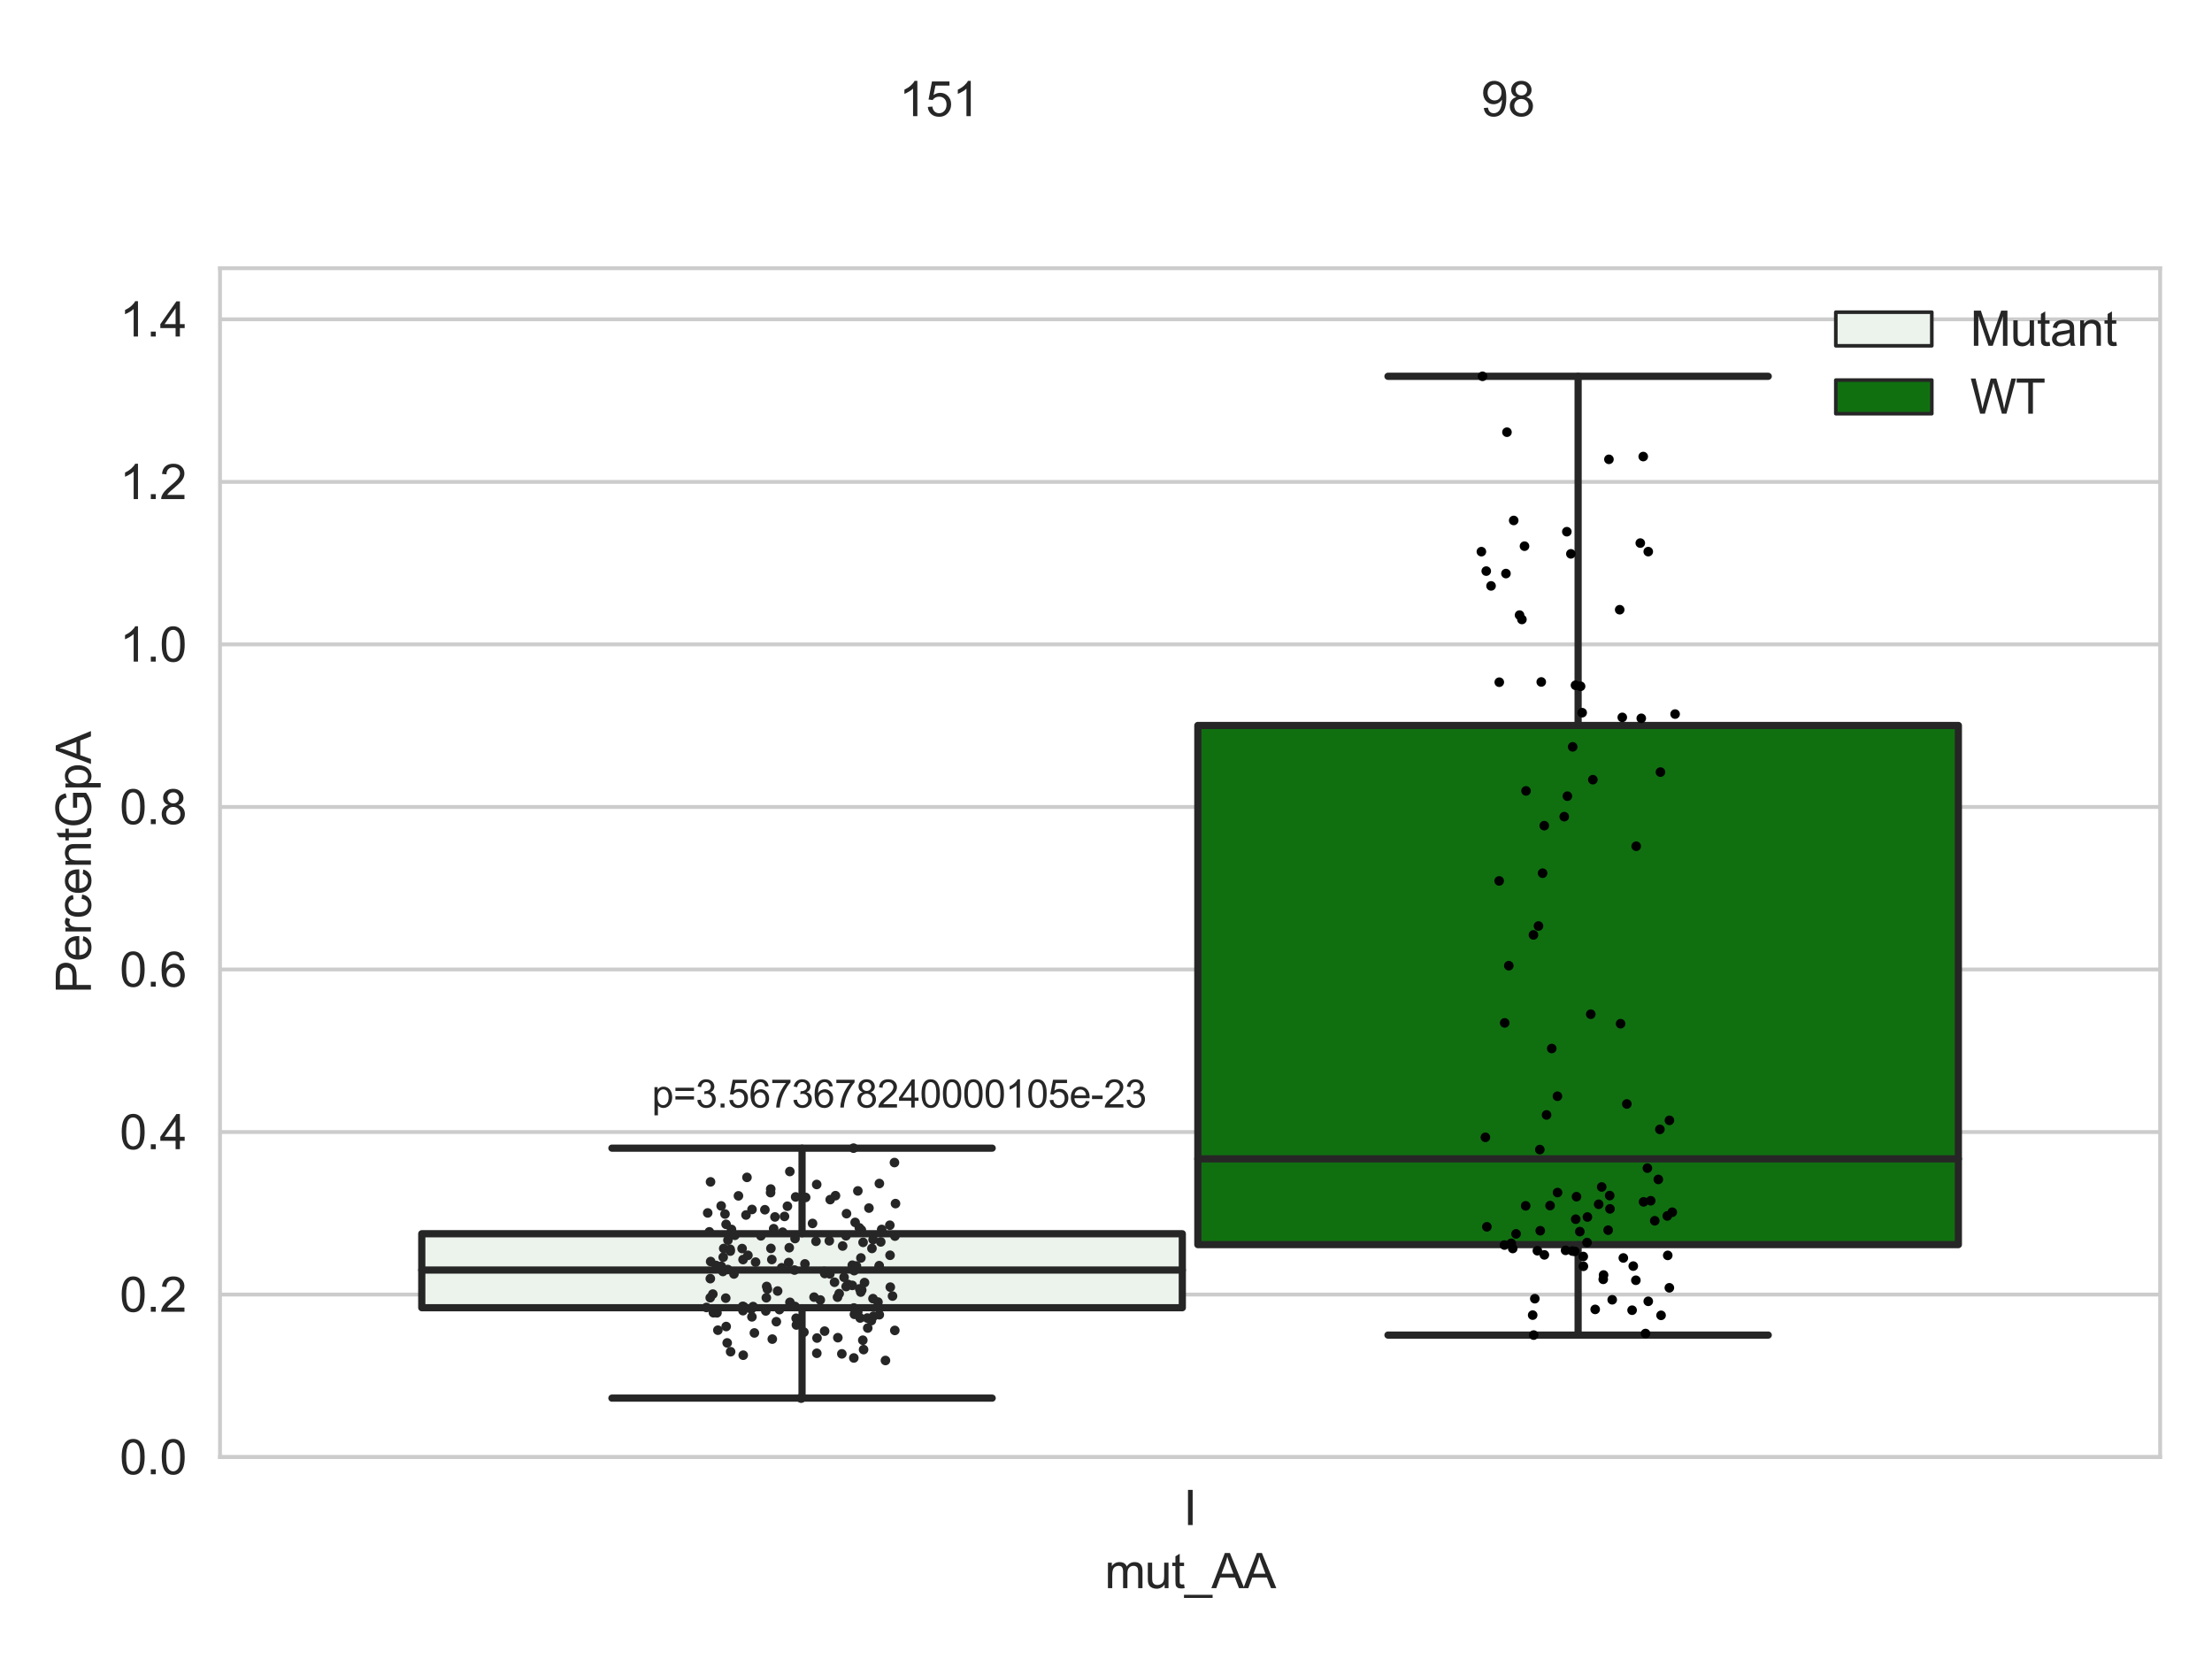 <?xml version="1.0" encoding="utf-8" standalone="no"?>
<!DOCTYPE svg PUBLIC "-//W3C//DTD SVG 1.1//EN"
  "http://www.w3.org/Graphics/SVG/1.1/DTD/svg11.dtd">
<svg xmlns:xlink="http://www.w3.org/1999/xlink" width="460.8pt" height="345.6pt" viewBox="0 0 460.8 345.6" xmlns="http://www.w3.org/2000/svg" version="1.1">
 <defs>
  <style type="text/css">*{stroke-linejoin: round; stroke-linecap: butt}</style>
 </defs>
 <g id="figure_1">
  <g id="patch_1">
   <path d="M 0 345.6 
L 460.8 345.6 
L 460.8 0 
L 0 0 
z
" style="fill: #ffffff"/>
  </g>
  <g id="axes_1">
   <g id="patch_2">
    <path d="M 45.83 303.539 
L 450 303.539 
L 450 55.877 
L 45.83 55.877 
z
" style="fill: #ffffff"/>
   </g>
   <g id="matplotlib.axis_1">
    <g id="xtick_1">
     <g id="text_1">
      <!-- I -->
      <g style="fill: #262626" transform="translate(246.526 317.697)scale(0.1 -0.1)">
       <defs>
        <path id="ArialMT-49" d="M 597 0 
L 597 4581 
L 1203 4581 
L 1203 0 
L 597 0 
z
" transform="scale(0.016)"/>
       </defs>
       <use xlink:href="#ArialMT-49"/>
      </g>
     </g>
    </g>
    <g id="text_2">
     <!-- mut_AA -->
     <g style="fill: #262626" transform="translate(230.13 330.842)scale(0.1 -0.1)">
      <defs>
       <path id="ArialMT-6d" d="M 422 0 
L 422 3319 
L 925 3319 
L 925 2853 
Q 1081 3097 1340 3245 
Q 1600 3394 1931 3394 
Q 2300 3394 2536 3241 
Q 2772 3088 2869 2813 
Q 3263 3394 3894 3394 
Q 4388 3394 4653 3120 
Q 4919 2847 4919 2278 
L 4919 0 
L 4359 0 
L 4359 2091 
Q 4359 2428 4304 2576 
Q 4250 2725 4106 2815 
Q 3963 2906 3769 2906 
Q 3419 2906 3187 2673 
Q 2956 2441 2956 1928 
L 2956 0 
L 2394 0 
L 2394 2156 
Q 2394 2531 2256 2718 
Q 2119 2906 1806 2906 
Q 1569 2906 1367 2781 
Q 1166 2656 1075 2415 
Q 984 2175 984 1722 
L 984 0 
L 422 0 
z
" transform="scale(0.016)"/>
       <path id="ArialMT-75" d="M 2597 0 
L 2597 488 
Q 2209 -75 1544 -75 
Q 1250 -75 995 37 
Q 741 150 617 320 
Q 494 491 444 738 
Q 409 903 409 1263 
L 409 3319 
L 972 3319 
L 972 1478 
Q 972 1038 1006 884 
Q 1059 663 1231 536 
Q 1403 409 1656 409 
Q 1909 409 2131 539 
Q 2353 669 2445 892 
Q 2538 1116 2538 1541 
L 2538 3319 
L 3100 3319 
L 3100 0 
L 2597 0 
z
" transform="scale(0.016)"/>
       <path id="ArialMT-74" d="M 1650 503 
L 1731 6 
Q 1494 -44 1306 -44 
Q 1000 -44 831 53 
Q 663 150 594 308 
Q 525 466 525 972 
L 525 2881 
L 113 2881 
L 113 3319 
L 525 3319 
L 525 4141 
L 1084 4478 
L 1084 3319 
L 1650 3319 
L 1650 2881 
L 1084 2881 
L 1084 941 
Q 1084 700 1114 631 
Q 1144 563 1211 522 
Q 1278 481 1403 481 
Q 1497 481 1650 503 
z
" transform="scale(0.016)"/>
       <path id="ArialMT-5f" d="M -97 -1272 
L -97 -866 
L 3631 -866 
L 3631 -1272 
L -97 -1272 
z
" transform="scale(0.016)"/>
       <path id="ArialMT-41" d="M -9 0 
L 1750 4581 
L 2403 4581 
L 4278 0 
L 3588 0 
L 3053 1388 
L 1138 1388 
L 634 0 
L -9 0 
z
M 1313 1881 
L 2866 1881 
L 2388 3150 
Q 2169 3728 2063 4100 
Q 1975 3659 1816 3225 
L 1313 1881 
z
" transform="scale(0.016)"/>
      </defs>
      <use xlink:href="#ArialMT-6d"/>
      <use xlink:href="#ArialMT-75" x="83.301"/>
      <use xlink:href="#ArialMT-74" x="138.916"/>
      <use xlink:href="#ArialMT-5f" x="166.699"/>
      <use xlink:href="#ArialMT-41" x="222.314"/>
      <use xlink:href="#ArialMT-41" x="289.014"/>
     </g>
    </g>
   </g>
   <g id="matplotlib.axis_2">
    <g id="ytick_1">
     <g id="line2d_1">
      <path d="M 45.83 303.539 
L 450 303.539 
" clip-path="url(#p4b3e164252)" style="fill: none; stroke: #cccccc; stroke-width: 0.8; stroke-linecap: round"/>
     </g>
     <g id="text_3">
      <!-- 0.0 -->
      <g style="fill: #262626" transform="translate(24.93 307.118)scale(0.1 -0.1)">
       <defs>
        <path id="ArialMT-30" d="M 266 2259 
Q 266 3072 433 3567 
Q 600 4063 929 4331 
Q 1259 4600 1759 4600 
Q 2128 4600 2406 4451 
Q 2684 4303 2865 4023 
Q 3047 3744 3150 3342 
Q 3253 2941 3253 2259 
Q 3253 1453 3087 958 
Q 2922 463 2592 192 
Q 2263 -78 1759 -78 
Q 1097 -78 719 397 
Q 266 969 266 2259 
z
M 844 2259 
Q 844 1131 1108 757 
Q 1372 384 1759 384 
Q 2147 384 2411 759 
Q 2675 1134 2675 2259 
Q 2675 3391 2411 3762 
Q 2147 4134 1753 4134 
Q 1366 4134 1134 3806 
Q 844 3388 844 2259 
z
" transform="scale(0.016)"/>
        <path id="ArialMT-2e" d="M 581 0 
L 581 641 
L 1222 641 
L 1222 0 
L 581 0 
z
" transform="scale(0.016)"/>
       </defs>
       <use xlink:href="#ArialMT-30"/>
       <use xlink:href="#ArialMT-2e" x="55.615"/>
       <use xlink:href="#ArialMT-30" x="83.398"/>
      </g>
     </g>
    </g>
    <g id="ytick_2">
     <g id="line2d_2">
      <path d="M 45.83 269.68 
L 450 269.68 
" clip-path="url(#p4b3e164252)" style="fill: none; stroke: #cccccc; stroke-width: 0.8; stroke-linecap: round"/>
     </g>
     <g id="text_4">
      <!-- 0.2 -->
      <g style="fill: #262626" transform="translate(24.93 273.259)scale(0.1 -0.1)">
       <defs>
        <path id="ArialMT-32" d="M 3222 541 
L 3222 0 
L 194 0 
Q 188 203 259 391 
Q 375 700 629 1000 
Q 884 1300 1366 1694 
Q 2113 2306 2375 2664 
Q 2638 3022 2638 3341 
Q 2638 3675 2398 3904 
Q 2159 4134 1775 4134 
Q 1369 4134 1125 3890 
Q 881 3647 878 3216 
L 300 3275 
Q 359 3922 746 4261 
Q 1134 4600 1788 4600 
Q 2447 4600 2831 4234 
Q 3216 3869 3216 3328 
Q 3216 3053 3103 2787 
Q 2991 2522 2730 2228 
Q 2469 1934 1863 1422 
Q 1356 997 1212 845 
Q 1069 694 975 541 
L 3222 541 
z
" transform="scale(0.016)"/>
       </defs>
       <use xlink:href="#ArialMT-30"/>
       <use xlink:href="#ArialMT-2e" x="55.615"/>
       <use xlink:href="#ArialMT-32" x="83.398"/>
      </g>
     </g>
    </g>
    <g id="ytick_3">
     <g id="line2d_3">
      <path d="M 45.83 235.82 
L 450 235.82 
" clip-path="url(#p4b3e164252)" style="fill: none; stroke: #cccccc; stroke-width: 0.8; stroke-linecap: round"/>
     </g>
     <g id="text_5">
      <!-- 0.4 -->
      <g style="fill: #262626" transform="translate(24.93 239.399)scale(0.1 -0.1)">
       <defs>
        <path id="ArialMT-34" d="M 2069 0 
L 2069 1097 
L 81 1097 
L 81 1613 
L 2172 4581 
L 2631 4581 
L 2631 1613 
L 3250 1613 
L 3250 1097 
L 2631 1097 
L 2631 0 
L 2069 0 
z
M 2069 1613 
L 2069 3678 
L 634 1613 
L 2069 1613 
z
" transform="scale(0.016)"/>
       </defs>
       <use xlink:href="#ArialMT-30"/>
       <use xlink:href="#ArialMT-2e" x="55.615"/>
       <use xlink:href="#ArialMT-34" x="83.398"/>
      </g>
     </g>
    </g>
    <g id="ytick_4">
     <g id="line2d_4">
      <path d="M 45.83 201.961 
L 450 201.961 
" clip-path="url(#p4b3e164252)" style="fill: none; stroke: #cccccc; stroke-width: 0.8; stroke-linecap: round"/>
     </g>
     <g id="text_6">
      <!-- 0.6 -->
      <g style="fill: #262626" transform="translate(24.93 205.54)scale(0.1 -0.1)">
       <defs>
        <path id="ArialMT-36" d="M 3184 3459 
L 2625 3416 
Q 2550 3747 2413 3897 
Q 2184 4138 1850 4138 
Q 1581 4138 1378 3988 
Q 1113 3794 959 3422 
Q 806 3050 800 2363 
Q 1003 2672 1297 2822 
Q 1591 2972 1913 2972 
Q 2475 2972 2870 2558 
Q 3266 2144 3266 1488 
Q 3266 1056 3080 686 
Q 2894 316 2569 119 
Q 2244 -78 1831 -78 
Q 1128 -78 684 439 
Q 241 956 241 2144 
Q 241 3472 731 4075 
Q 1159 4600 1884 4600 
Q 2425 4600 2770 4297 
Q 3116 3994 3184 3459 
z
M 888 1484 
Q 888 1194 1011 928 
Q 1134 663 1356 523 
Q 1578 384 1822 384 
Q 2178 384 2434 671 
Q 2691 959 2691 1453 
Q 2691 1928 2437 2201 
Q 2184 2475 1800 2475 
Q 1419 2475 1153 2201 
Q 888 1928 888 1484 
z
" transform="scale(0.016)"/>
       </defs>
       <use xlink:href="#ArialMT-30"/>
       <use xlink:href="#ArialMT-2e" x="55.615"/>
       <use xlink:href="#ArialMT-36" x="83.398"/>
      </g>
     </g>
    </g>
    <g id="ytick_5">
     <g id="line2d_5">
      <path d="M 45.83 168.102 
L 450 168.102 
" clip-path="url(#p4b3e164252)" style="fill: none; stroke: #cccccc; stroke-width: 0.8; stroke-linecap: round"/>
     </g>
     <g id="text_7">
      <!-- 0.8 -->
      <g style="fill: #262626" transform="translate(24.93 171.681)scale(0.1 -0.1)">
       <defs>
        <path id="ArialMT-38" d="M 1131 2484 
Q 781 2613 612 2850 
Q 444 3088 444 3419 
Q 444 3919 803 4259 
Q 1163 4600 1759 4600 
Q 2359 4600 2725 4251 
Q 3091 3903 3091 3403 
Q 3091 3084 2923 2848 
Q 2756 2613 2416 2484 
Q 2838 2347 3058 2040 
Q 3278 1734 3278 1309 
Q 3278 722 2862 322 
Q 2447 -78 1769 -78 
Q 1091 -78 675 323 
Q 259 725 259 1325 
Q 259 1772 486 2073 
Q 713 2375 1131 2484 
z
M 1019 3438 
Q 1019 3113 1228 2906 
Q 1438 2700 1772 2700 
Q 2097 2700 2305 2904 
Q 2513 3109 2513 3406 
Q 2513 3716 2298 3927 
Q 2084 4138 1766 4138 
Q 1444 4138 1231 3931 
Q 1019 3725 1019 3438 
z
M 838 1322 
Q 838 1081 952 856 
Q 1066 631 1291 507 
Q 1516 384 1775 384 
Q 2178 384 2440 643 
Q 2703 903 2703 1303 
Q 2703 1709 2433 1975 
Q 2163 2241 1756 2241 
Q 1359 2241 1098 1978 
Q 838 1716 838 1322 
z
" transform="scale(0.016)"/>
       </defs>
       <use xlink:href="#ArialMT-30"/>
       <use xlink:href="#ArialMT-2e" x="55.615"/>
       <use xlink:href="#ArialMT-38" x="83.398"/>
      </g>
     </g>
    </g>
    <g id="ytick_6">
     <g id="line2d_6">
      <path d="M 45.83 134.243 
L 450 134.243 
" clip-path="url(#p4b3e164252)" style="fill: none; stroke: #cccccc; stroke-width: 0.8; stroke-linecap: round"/>
     </g>
     <g id="text_8">
      <!-- 1.0 -->
      <g style="fill: #262626" transform="translate(24.93 137.822)scale(0.1 -0.1)">
       <defs>
        <path id="ArialMT-31" d="M 2384 0 
L 1822 0 
L 1822 3584 
Q 1619 3391 1289 3197 
Q 959 3003 697 2906 
L 697 3450 
Q 1169 3672 1522 3987 
Q 1875 4303 2022 4600 
L 2384 4600 
L 2384 0 
z
" transform="scale(0.016)"/>
       </defs>
       <use xlink:href="#ArialMT-31"/>
       <use xlink:href="#ArialMT-2e" x="55.615"/>
       <use xlink:href="#ArialMT-30" x="83.398"/>
      </g>
     </g>
    </g>
    <g id="ytick_7">
     <g id="line2d_7">
      <path d="M 45.83 100.384 
L 450 100.384 
" clip-path="url(#p4b3e164252)" style="fill: none; stroke: #cccccc; stroke-width: 0.8; stroke-linecap: round"/>
     </g>
     <g id="text_9">
      <!-- 1.2 -->
      <g style="fill: #262626" transform="translate(24.93 103.963)scale(0.1 -0.1)">
       <use xlink:href="#ArialMT-31"/>
       <use xlink:href="#ArialMT-2e" x="55.615"/>
       <use xlink:href="#ArialMT-32" x="83.398"/>
      </g>
     </g>
    </g>
    <g id="ytick_8">
     <g id="line2d_8">
      <path d="M 45.83 66.525 
L 450 66.525 
" clip-path="url(#p4b3e164252)" style="fill: none; stroke: #cccccc; stroke-width: 0.8; stroke-linecap: round"/>
     </g>
     <g id="text_10">
      <!-- 1.4 -->
      <g style="fill: #262626" transform="translate(24.93 70.104)scale(0.1 -0.1)">
       <use xlink:href="#ArialMT-31"/>
       <use xlink:href="#ArialMT-2e" x="55.615"/>
       <use xlink:href="#ArialMT-34" x="83.398"/>
      </g>
     </g>
    </g>
    <g id="text_11">
     <!-- PercentGpA -->
     <g style="fill: #262626" transform="translate(18.942 206.943)rotate(-90)scale(0.1 -0.1)">
      <defs>
       <path id="ArialMT-50" d="M 494 0 
L 494 4581 
L 2222 4581 
Q 2678 4581 2919 4538 
Q 3256 4481 3484 4323 
Q 3713 4166 3852 3881 
Q 3991 3597 3991 3256 
Q 3991 2672 3619 2267 
Q 3247 1863 2275 1863 
L 1100 1863 
L 1100 0 
L 494 0 
z
M 1100 2403 
L 2284 2403 
Q 2872 2403 3119 2622 
Q 3366 2841 3366 3238 
Q 3366 3525 3220 3729 
Q 3075 3934 2838 4000 
Q 2684 4041 2272 4041 
L 1100 4041 
L 1100 2403 
z
" transform="scale(0.016)"/>
       <path id="ArialMT-65" d="M 2694 1069 
L 3275 997 
Q 3138 488 2766 206 
Q 2394 -75 1816 -75 
Q 1088 -75 661 373 
Q 234 822 234 1631 
Q 234 2469 665 2931 
Q 1097 3394 1784 3394 
Q 2450 3394 2872 2941 
Q 3294 2488 3294 1666 
Q 3294 1616 3291 1516 
L 816 1516 
Q 847 969 1125 678 
Q 1403 388 1819 388 
Q 2128 388 2347 550 
Q 2566 713 2694 1069 
z
M 847 1978 
L 2700 1978 
Q 2663 2397 2488 2606 
Q 2219 2931 1791 2931 
Q 1403 2931 1139 2672 
Q 875 2413 847 1978 
z
" transform="scale(0.016)"/>
       <path id="ArialMT-72" d="M 416 0 
L 416 3319 
L 922 3319 
L 922 2816 
Q 1116 3169 1280 3281 
Q 1444 3394 1641 3394 
Q 1925 3394 2219 3213 
L 2025 2691 
Q 1819 2813 1613 2813 
Q 1428 2813 1281 2702 
Q 1134 2591 1072 2394 
Q 978 2094 978 1738 
L 978 0 
L 416 0 
z
" transform="scale(0.016)"/>
       <path id="ArialMT-63" d="M 2588 1216 
L 3141 1144 
Q 3050 572 2676 248 
Q 2303 -75 1759 -75 
Q 1078 -75 664 370 
Q 250 816 250 1647 
Q 250 2184 428 2587 
Q 606 2991 970 3192 
Q 1334 3394 1763 3394 
Q 2303 3394 2647 3120 
Q 2991 2847 3088 2344 
L 2541 2259 
Q 2463 2594 2264 2762 
Q 2066 2931 1784 2931 
Q 1359 2931 1093 2626 
Q 828 2322 828 1663 
Q 828 994 1084 691 
Q 1341 388 1753 388 
Q 2084 388 2306 591 
Q 2528 794 2588 1216 
z
" transform="scale(0.016)"/>
       <path id="ArialMT-6e" d="M 422 0 
L 422 3319 
L 928 3319 
L 928 2847 
Q 1294 3394 1984 3394 
Q 2284 3394 2536 3286 
Q 2788 3178 2913 3003 
Q 3038 2828 3088 2588 
Q 3119 2431 3119 2041 
L 3119 0 
L 2556 0 
L 2556 2019 
Q 2556 2363 2490 2533 
Q 2425 2703 2258 2804 
Q 2091 2906 1866 2906 
Q 1506 2906 1245 2678 
Q 984 2450 984 1813 
L 984 0 
L 422 0 
z
" transform="scale(0.016)"/>
       <path id="ArialMT-47" d="M 2638 1797 
L 2638 2334 
L 4578 2338 
L 4578 638 
Q 4131 281 3656 101 
Q 3181 -78 2681 -78 
Q 2006 -78 1454 211 
Q 903 500 622 1047 
Q 341 1594 341 2269 
Q 341 2938 620 3517 
Q 900 4097 1425 4378 
Q 1950 4659 2634 4659 
Q 3131 4659 3532 4498 
Q 3934 4338 4162 4050 
Q 4391 3763 4509 3300 
L 3963 3150 
Q 3859 3500 3706 3700 
Q 3553 3900 3268 4020 
Q 2984 4141 2638 4141 
Q 2222 4141 1919 4014 
Q 1616 3888 1430 3681 
Q 1244 3475 1141 3228 
Q 966 2803 966 2306 
Q 966 1694 1177 1281 
Q 1388 869 1791 669 
Q 2194 469 2647 469 
Q 3041 469 3416 620 
Q 3791 772 3984 944 
L 3984 1797 
L 2638 1797 
z
" transform="scale(0.016)"/>
       <path id="ArialMT-70" d="M 422 -1272 
L 422 3319 
L 934 3319 
L 934 2888 
Q 1116 3141 1344 3267 
Q 1572 3394 1897 3394 
Q 2322 3394 2647 3175 
Q 2972 2956 3137 2557 
Q 3303 2159 3303 1684 
Q 3303 1175 3120 767 
Q 2938 359 2589 142 
Q 2241 -75 1856 -75 
Q 1575 -75 1351 44 
Q 1128 163 984 344 
L 984 -1272 
L 422 -1272 
z
M 931 1641 
Q 931 1000 1190 694 
Q 1450 388 1819 388 
Q 2194 388 2461 705 
Q 2728 1022 2728 1688 
Q 2728 2322 2467 2637 
Q 2206 2953 1844 2953 
Q 1484 2953 1207 2617 
Q 931 2281 931 1641 
z
" transform="scale(0.016)"/>
      </defs>
      <use xlink:href="#ArialMT-50"/>
      <use xlink:href="#ArialMT-65" x="66.699"/>
      <use xlink:href="#ArialMT-72" x="122.314"/>
      <use xlink:href="#ArialMT-63" x="155.615"/>
      <use xlink:href="#ArialMT-65" x="205.615"/>
      <use xlink:href="#ArialMT-6e" x="261.23"/>
      <use xlink:href="#ArialMT-74" x="316.846"/>
      <use xlink:href="#ArialMT-47" x="344.629"/>
      <use xlink:href="#ArialMT-70" x="422.412"/>
      <use xlink:href="#ArialMT-41" x="478.027"/>
     </g>
    </g>
   </g>
   <g id="patch_3">
    <path d="M 87.864 272.423 
L 246.298 272.423 
L 246.298 257.009 
L 87.864 257.009 
L 87.864 272.423 
z
" clip-path="url(#p4b3e164252)" style="fill: #ecf2ec; stroke: #262626; stroke-width: 1.5; stroke-linejoin: miter"/>
   </g>
   <g id="patch_4">
    <path d="M 249.532 259.278 
L 407.966 259.278 
L 407.966 151.125 
L 249.532 151.125 
L 249.532 259.278 
z
" clip-path="url(#p4b3e164252)" style="fill: #107010; stroke: #262626; stroke-width: 1.5; stroke-linejoin: miter"/>
   </g>
   <g id="patch_5">
    <path d="M 247.915 303.539 
L 247.915 303.539 
L 247.915 303.539 
L 247.915 303.539 
z
" clip-path="url(#p4b3e164252)" style="fill: #ecf2ec; stroke: #262626; stroke-width: 0.75; stroke-linejoin: miter"/>
   </g>
   <g id="patch_6">
    <path d="M 247.915 303.539 
L 247.915 303.539 
L 247.915 303.539 
L 247.915 303.539 
z
" clip-path="url(#p4b3e164252)" style="fill: #107010; stroke: #262626; stroke-width: 0.75; stroke-linejoin: miter"/>
   </g>
   <g id="PathCollection_1"/>
   <g id="PathCollection_2"/>
   <g id="line2d_9">
    <path d="M 167.081 272.423 
L 167.081 291.255 
" clip-path="url(#p4b3e164252)" style="fill: none; stroke: #262626; stroke-width: 1.5; stroke-linecap: round"/>
   </g>
   <g id="line2d_10">
    <path d="M 167.081 257.009 
L 167.081 239.182 
" clip-path="url(#p4b3e164252)" style="fill: none; stroke: #262626; stroke-width: 1.5; stroke-linecap: round"/>
   </g>
   <g id="line2d_11">
    <path d="M 127.472 291.255 
L 206.69 291.255 
" clip-path="url(#p4b3e164252)" style="fill: none; stroke: #262626; stroke-width: 1.5; stroke-linecap: round"/>
   </g>
   <g id="line2d_12">
    <path d="M 127.472 239.182 
L 206.69 239.182 
" clip-path="url(#p4b3e164252)" style="fill: none; stroke: #262626; stroke-width: 1.5; stroke-linecap: round"/>
   </g>
   <g id="line2d_13"/>
   <g id="line2d_14">
    <path d="M 328.749 259.278 
L 328.749 278.122 
" clip-path="url(#p4b3e164252)" style="fill: none; stroke: #262626; stroke-width: 1.5; stroke-linecap: round"/>
   </g>
   <g id="line2d_15">
    <path d="M 328.749 151.125 
L 328.749 78.391 
" clip-path="url(#p4b3e164252)" style="fill: none; stroke: #262626; stroke-width: 1.5; stroke-linecap: round"/>
   </g>
   <g id="line2d_16">
    <path d="M 289.14 278.122 
L 368.358 278.122 
" clip-path="url(#p4b3e164252)" style="fill: none; stroke: #262626; stroke-width: 1.5; stroke-linecap: round"/>
   </g>
   <g id="line2d_17">
    <path d="M 289.14 78.391 
L 368.358 78.391 
" clip-path="url(#p4b3e164252)" style="fill: none; stroke: #262626; stroke-width: 1.5; stroke-linecap: round"/>
   </g>
   <g id="line2d_18"/>
   <g id="line2d_19">
    <path d="M 87.864 264.576 
L 246.298 264.576 
" clip-path="url(#p4b3e164252)" style="fill: none; stroke: #262626; stroke-width: 1.5; stroke-linecap: round"/>
   </g>
   <g id="line2d_20">
    <path d="M 249.532 241.413 
L 407.966 241.413 
" clip-path="url(#p4b3e164252)" style="fill: none; stroke: #262626; stroke-width: 1.5; stroke-linecap: round"/>
   </g>
   <g id="patch_7">
    <path d="M 45.83 303.539 
L 45.83 55.877 
" style="fill: none; stroke: #cccccc; stroke-width: 0.8; stroke-linejoin: miter; stroke-linecap: square"/>
   </g>
   <g id="patch_8">
    <path d="M 450 303.539 
L 450 55.877 
" style="fill: none; stroke: #cccccc; stroke-width: 0.8; stroke-linejoin: miter; stroke-linecap: square"/>
   </g>
   <g id="patch_9">
    <path d="M 45.83 303.539 
L 450 303.539 
" style="fill: none; stroke: #cccccc; stroke-width: 0.8; stroke-linejoin: miter; stroke-linecap: square"/>
   </g>
   <g id="patch_10">
    <path d="M 45.83 55.877 
L 450 55.877 
" style="fill: none; stroke: #cccccc; stroke-width: 0.8; stroke-linejoin: miter; stroke-linecap: square"/>
   </g>
   <g id="PathCollection_3">
    <defs>
     <path id="C0_0_dcf98fa041" d="M 0 1 
C 0.265 1 0.52 0.895 0.707 0.707 
C 0.895 0.52 1 0.265 1 -0 
C 1 -0.265 0.895 -0.52 0.707 -0.707 
C 0.52 -0.895 0.265 -1 0 -1 
C -0.265 -1 -0.52 -0.895 -0.707 -0.707 
C -0.895 -0.52 -1 -0.265 -1 0 
C -1 0.265 -0.895 0.52 -0.707 0.707 
C -0.52 0.895 -0.265 1 0 1 
z
"/>
    </defs>
    <g clip-path="url(#p4b3e164252)">
     <use xlink:href="#C0_0_dcf98fa041" x="179.181" y="274.562" style="fill: #262626"/>
    </g>
    <g clip-path="url(#p4b3e164252)">
     <use xlink:href="#C0_0_dcf98fa041" x="176.343" y="252.827" style="fill: #262626"/>
    </g>
    <g clip-path="url(#p4b3e164252)">
     <use xlink:href="#C0_0_dcf98fa041" x="165.746" y="249.343" style="fill: #262626"/>
    </g>
    <g clip-path="url(#p4b3e164252)">
     <use xlink:href="#C0_0_dcf98fa041" x="152.896" y="265.39" style="fill: #262626"/>
    </g>
    <g clip-path="url(#p4b3e164252)">
     <use xlink:href="#C0_0_dcf98fa041" x="155.405" y="253.108" style="fill: #262626"/>
    </g>
    <g clip-path="url(#p4b3e164252)">
     <use xlink:href="#C0_0_dcf98fa041" x="147.428" y="252.674" style="fill: #262626"/>
    </g>
    <g clip-path="url(#p4b3e164252)">
     <use xlink:href="#C0_0_dcf98fa041" x="147.167" y="272.371" style="fill: #262626"/>
    </g>
    <g clip-path="url(#p4b3e164252)">
     <use xlink:href="#C0_0_dcf98fa041" x="183.173" y="273.885" style="fill: #262626"/>
    </g>
    <g clip-path="url(#p4b3e164252)">
     <use xlink:href="#C0_0_dcf98fa041" x="177.99" y="273.8" style="fill: #262626"/>
    </g>
    <g clip-path="url(#p4b3e164252)">
     <use xlink:href="#C0_0_dcf98fa041" x="156.886" y="272.181" style="fill: #262626"/>
    </g>
    <g clip-path="url(#p4b3e164252)">
     <use xlink:href="#C0_0_dcf98fa041" x="155.807" y="261.508" style="fill: #262626"/>
    </g>
    <g clip-path="url(#p4b3e164252)">
     <use xlink:href="#C0_0_dcf98fa041" x="154.778" y="273.034" style="fill: #262626"/>
    </g>
    <g clip-path="url(#p4b3e164252)">
     <use xlink:href="#C0_0_dcf98fa041" x="186.405" y="277.152" style="fill: #262626"/>
    </g>
    <g clip-path="url(#p4b3e164252)">
     <use xlink:href="#C0_0_dcf98fa041" x="156.638" y="274.325" style="fill: #262626"/>
    </g>
    <g clip-path="url(#p4b3e164252)">
     <use xlink:href="#C0_0_dcf98fa041" x="185.929" y="269.997" style="fill: #262626"/>
    </g>
    <g clip-path="url(#p4b3e164252)">
     <use xlink:href="#C0_0_dcf98fa041" x="179.516" y="268.741" style="fill: #262626"/>
    </g>
    <g clip-path="url(#p4b3e164252)">
     <use xlink:href="#C0_0_dcf98fa041" x="152.093" y="260.241" style="fill: #262626"/>
    </g>
    <g clip-path="url(#p4b3e164252)">
     <use xlink:href="#C0_0_dcf98fa041" x="179.739" y="279.19" style="fill: #262626"/>
    </g>
    <g clip-path="url(#p4b3e164252)">
     <use xlink:href="#C0_0_dcf98fa041" x="179.341" y="262.053" style="fill: #262626"/>
    </g>
    <g clip-path="url(#p4b3e164252)">
     <use xlink:href="#C0_0_dcf98fa041" x="164.295" y="263.014" style="fill: #262626"/>
    </g>
    <g clip-path="url(#p4b3e164252)">
     <use xlink:href="#C0_0_dcf98fa041" x="178.412" y="263.728" style="fill: #262626"/>
    </g>
    <g clip-path="url(#p4b3e164252)">
     <use xlink:href="#C0_0_dcf98fa041" x="183.478" y="258.713" style="fill: #262626"/>
    </g>
    <g clip-path="url(#p4b3e164252)">
     <use xlink:href="#C0_0_dcf98fa041" x="172.761" y="258.482" style="fill: #262626"/>
    </g>
    <g clip-path="url(#p4b3e164252)">
     <use xlink:href="#C0_0_dcf98fa041" x="183.67" y="256.117" style="fill: #262626"/>
    </g>
    <g clip-path="url(#p4b3e164252)">
     <use xlink:href="#C0_0_dcf98fa041" x="183.154" y="263.66" style="fill: #262626"/>
    </g>
    <g clip-path="url(#p4b3e164252)">
     <use xlink:href="#C0_0_dcf98fa041" x="164.416" y="259.923" style="fill: #262626"/>
    </g>
    <g clip-path="url(#p4b3e164252)">
     <use xlink:href="#C0_0_dcf98fa041" x="172.949" y="249.902" style="fill: #262626"/>
    </g>
    <g clip-path="url(#p4b3e164252)">
     <use xlink:href="#C0_0_dcf98fa041" x="156.656" y="251.954" style="fill: #262626"/>
    </g>
    <g clip-path="url(#p4b3e164252)">
     <use xlink:href="#C0_0_dcf98fa041" x="152.129" y="260.628" style="fill: #262626"/>
    </g>
    <g clip-path="url(#p4b3e164252)">
     <use xlink:href="#C0_0_dcf98fa041" x="185.465" y="268.132" style="fill: #262626"/>
    </g>
    <g clip-path="url(#p4b3e164252)">
     <use xlink:href="#C0_0_dcf98fa041" x="161.169" y="255.96" style="fill: #262626"/>
    </g>
    <g clip-path="url(#p4b3e164252)">
     <use xlink:href="#C0_0_dcf98fa041" x="161.728" y="275.332" style="fill: #262626"/>
    </g>
    <g clip-path="url(#p4b3e164252)">
     <use xlink:href="#C0_0_dcf98fa041" x="162.841" y="264.095" style="fill: #262626"/>
    </g>
    <g clip-path="url(#p4b3e164252)">
     <use xlink:href="#C0_0_dcf98fa041" x="154.79" y="262.392" style="fill: #262626"/>
    </g>
    <g clip-path="url(#p4b3e164252)">
     <use xlink:href="#C0_0_dcf98fa041" x="157.403" y="262.923" style="fill: #262626"/>
    </g>
    <g clip-path="url(#p4b3e164252)">
     <use xlink:href="#C0_0_dcf98fa041" x="149.162" y="263.616" style="fill: #262626"/>
    </g>
    <g clip-path="url(#p4b3e164252)">
     <use xlink:href="#C0_0_dcf98fa041" x="159.712" y="267.99" style="fill: #262626"/>
    </g>
    <g clip-path="url(#p4b3e164252)">
     <use xlink:href="#C0_0_dcf98fa041" x="179.9" y="281.146" style="fill: #262626"/>
    </g>
    <g clip-path="url(#p4b3e164252)">
     <use xlink:href="#C0_0_dcf98fa041" x="151.487" y="279.749" style="fill: #262626"/>
    </g>
    <g clip-path="url(#p4b3e164252)">
     <use xlink:href="#C0_0_dcf98fa041" x="181.524" y="275.103" style="fill: #262626"/>
    </g>
    <g clip-path="url(#p4b3e164252)">
     <use xlink:href="#C0_0_dcf98fa041" x="175.371" y="282.033" style="fill: #262626"/>
    </g>
    <g clip-path="url(#p4b3e164252)">
     <use xlink:href="#C0_0_dcf98fa041" x="178.688" y="273.318" style="fill: #262626"/>
    </g>
    <g clip-path="url(#p4b3e164252)">
     <use xlink:href="#C0_0_dcf98fa041" x="175.835" y="266.078" style="fill: #262626"/>
    </g>
    <g clip-path="url(#p4b3e164252)">
     <use xlink:href="#C0_0_dcf98fa041" x="163.428" y="253.405" style="fill: #262626"/>
    </g>
    <g clip-path="url(#p4b3e164252)">
     <use xlink:href="#C0_0_dcf98fa041" x="183.152" y="263.951" style="fill: #262626"/>
    </g>
    <g clip-path="url(#p4b3e164252)">
     <use xlink:href="#C0_0_dcf98fa041" x="181.976" y="274.182" style="fill: #262626"/>
    </g>
    <g clip-path="url(#p4b3e164252)">
     <use xlink:href="#C0_0_dcf98fa041" x="152.201" y="281.588" style="fill: #262626"/>
    </g>
    <g clip-path="url(#p4b3e164252)">
     <use xlink:href="#C0_0_dcf98fa041" x="154.826" y="282.313" style="fill: #262626"/>
    </g>
    <g clip-path="url(#p4b3e164252)">
     <use xlink:href="#C0_0_dcf98fa041" x="165.616" y="272.161" style="fill: #262626"/>
    </g>
    <g clip-path="url(#p4b3e164252)">
     <use xlink:href="#C0_0_dcf98fa041" x="156.506" y="272.704" style="fill: #262626"/>
    </g>
    <g clip-path="url(#p4b3e164252)">
     <use xlink:href="#C0_0_dcf98fa041" x="159.869" y="268.543" style="fill: #262626"/>
    </g>
    <g clip-path="url(#p4b3e164252)">
     <use xlink:href="#C0_0_dcf98fa041" x="159.639" y="270.351" style="fill: #262626"/>
    </g>
    <g clip-path="url(#p4b3e164252)">
     <use xlink:href="#C0_0_dcf98fa041" x="181.881" y="258.227" style="fill: #262626"/>
    </g>
    <g clip-path="url(#p4b3e164252)">
     <use xlink:href="#C0_0_dcf98fa041" x="180.766" y="276.654" style="fill: #262626"/>
    </g>
    <g clip-path="url(#p4b3e164252)">
     <use xlink:href="#C0_0_dcf98fa041" x="150.766" y="260.08" style="fill: #262626"/>
    </g>
    <g clip-path="url(#p4b3e164252)">
     <use xlink:href="#C0_0_dcf98fa041" x="177.935" y="264.699" style="fill: #262626"/>
    </g>
    <g clip-path="url(#p4b3e164252)">
     <use xlink:href="#C0_0_dcf98fa041" x="182.896" y="271.242" style="fill: #262626"/>
    </g>
    <g clip-path="url(#p4b3e164252)">
     <use xlink:href="#C0_0_dcf98fa041" x="178.142" y="254.645" style="fill: #262626"/>
    </g>
    <g clip-path="url(#p4b3e164252)">
     <use xlink:href="#C0_0_dcf98fa041" x="170.155" y="281.911" style="fill: #262626"/>
    </g>
    <g clip-path="url(#p4b3e164252)">
     <use xlink:href="#C0_0_dcf98fa041" x="169.988" y="258.588" style="fill: #262626"/>
    </g>
    <g clip-path="url(#p4b3e164252)">
     <use xlink:href="#C0_0_dcf98fa041" x="150.658" y="261.903" style="fill: #262626"/>
    </g>
    <g clip-path="url(#p4b3e164252)">
     <use xlink:href="#C0_0_dcf98fa041" x="169.584" y="270.219" style="fill: #262626"/>
    </g>
    <g clip-path="url(#p4b3e164252)">
     <use xlink:href="#C0_0_dcf98fa041" x="164.538" y="244.047" style="fill: #262626"/>
    </g>
    <g clip-path="url(#p4b3e164252)">
     <use xlink:href="#C0_0_dcf98fa041" x="151.186" y="270.424" style="fill: #262626"/>
    </g>
    <g clip-path="url(#p4b3e164252)">
     <use xlink:href="#C0_0_dcf98fa041" x="159.528" y="273.093" style="fill: #262626"/>
    </g>
    <g clip-path="url(#p4b3e164252)">
     <use xlink:href="#C0_0_dcf98fa041" x="165.509" y="264.576" style="fill: #262626"/>
    </g>
    <g clip-path="url(#p4b3e164252)">
     <use xlink:href="#C0_0_dcf98fa041" x="180.669" y="274.572" style="fill: #262626"/>
    </g>
    <g clip-path="url(#p4b3e164252)">
     <use xlink:href="#C0_0_dcf98fa041" x="186.551" y="250.731" style="fill: #262626"/>
    </g>
    <g clip-path="url(#p4b3e164252)">
     <use xlink:href="#C0_0_dcf98fa041" x="157.153" y="277.676" style="fill: #262626"/>
    </g>
    <g clip-path="url(#p4b3e164252)">
     <use xlink:href="#C0_0_dcf98fa041" x="167.473" y="277.511" style="fill: #262626"/>
    </g>
    <g clip-path="url(#p4b3e164252)">
     <use xlink:href="#C0_0_dcf98fa041" x="149.547" y="277.103" style="fill: #262626"/>
    </g>
    <g clip-path="url(#p4b3e164252)">
     <use xlink:href="#C0_0_dcf98fa041" x="171.784" y="277.3" style="fill: #262626"/>
    </g>
    <g clip-path="url(#p4b3e164252)">
     <use xlink:href="#C0_0_dcf98fa041" x="161.996" y="268.943" style="fill: #262626"/>
    </g>
    <g clip-path="url(#p4b3e164252)">
     <use xlink:href="#C0_0_dcf98fa041" x="172.876" y="265.37" style="fill: #262626"/>
    </g>
    <g clip-path="url(#p4b3e164252)">
     <use xlink:href="#C0_0_dcf98fa041" x="162.374" y="272.816" style="fill: #262626"/>
    </g>
    <g clip-path="url(#p4b3e164252)">
     <use xlink:href="#C0_0_dcf98fa041" x="179.311" y="269.165" style="fill: #262626"/>
    </g>
    <g clip-path="url(#p4b3e164252)">
     <use xlink:href="#C0_0_dcf98fa041" x="148.495" y="269.584" style="fill: #262626"/>
    </g>
    <g clip-path="url(#p4b3e164252)">
     <use xlink:href="#C0_0_dcf98fa041" x="147.773" y="256.615" style="fill: #262626"/>
    </g>
    <g clip-path="url(#p4b3e164252)">
     <use xlink:href="#C0_0_dcf98fa041" x="153.097" y="257.33" style="fill: #262626"/>
    </g>
    <g clip-path="url(#p4b3e164252)">
     <use xlink:href="#C0_0_dcf98fa041" x="159.338" y="252.01" style="fill: #262626"/>
    </g>
    <g clip-path="url(#p4b3e164252)">
     <use xlink:href="#C0_0_dcf98fa041" x="170.135" y="246.748" style="fill: #262626"/>
    </g>
    <g clip-path="url(#p4b3e164252)">
     <use xlink:href="#C0_0_dcf98fa041" x="151.033" y="252.906" style="fill: #262626"/>
    </g>
    <g clip-path="url(#p4b3e164252)">
     <use xlink:href="#C0_0_dcf98fa041" x="160.593" y="260.067" style="fill: #262626"/>
    </g>
    <g clip-path="url(#p4b3e164252)">
     <use xlink:href="#C0_0_dcf98fa041" x="160.526" y="248.448" style="fill: #262626"/>
    </g>
    <g clip-path="url(#p4b3e164252)">
     <use xlink:href="#C0_0_dcf98fa041" x="177.866" y="282.887" style="fill: #262626"/>
    </g>
    <g clip-path="url(#p4b3e164252)">
     <use xlink:href="#C0_0_dcf98fa041" x="174.536" y="278.663" style="fill: #262626"/>
    </g>
    <g clip-path="url(#p4b3e164252)">
     <use xlink:href="#C0_0_dcf98fa041" x="163.037" y="256.687" style="fill: #262626"/>
    </g>
    <g clip-path="url(#p4b3e164252)">
     <use xlink:href="#C0_0_dcf98fa041" x="183.189" y="246.548" style="fill: #262626"/>
    </g>
    <g clip-path="url(#p4b3e164252)">
     <use xlink:href="#C0_0_dcf98fa041" x="158.514" y="257.451" style="fill: #262626"/>
    </g>
    <g clip-path="url(#p4b3e164252)">
     <use xlink:href="#C0_0_dcf98fa041" x="181.016" y="251.666" style="fill: #262626"/>
    </g>
    <g clip-path="url(#p4b3e164252)">
     <use xlink:href="#C0_0_dcf98fa041" x="180.097" y="267.183" style="fill: #262626"/>
    </g>
    <g clip-path="url(#p4b3e164252)">
     <use xlink:href="#C0_0_dcf98fa041" x="178.707" y="248.089" style="fill: #262626"/>
    </g>
    <g clip-path="url(#p4b3e164252)">
     <use xlink:href="#C0_0_dcf98fa041" x="169.267" y="254.864" style="fill: #262626"/>
    </g>
    <g clip-path="url(#p4b3e164252)">
     <use xlink:href="#C0_0_dcf98fa041" x="177.546" y="263.567" style="fill: #262626"/>
    </g>
    <g clip-path="url(#p4b3e164252)">
     <use xlink:href="#C0_0_dcf98fa041" x="148.042" y="262.8" style="fill: #262626"/>
    </g>
    <g clip-path="url(#p4b3e164252)">
     <use xlink:href="#C0_0_dcf98fa041" x="177.804" y="239.182" style="fill: #262626"/>
    </g>
    <g clip-path="url(#p4b3e164252)">
     <use xlink:href="#C0_0_dcf98fa041" x="181.861" y="270.528" style="fill: #262626"/>
    </g>
    <g clip-path="url(#p4b3e164252)">
     <use xlink:href="#C0_0_dcf98fa041" x="179.092" y="268.482" style="fill: #262626"/>
    </g>
    <g clip-path="url(#p4b3e164252)">
     <use xlink:href="#C0_0_dcf98fa041" x="150.255" y="263.801" style="fill: #262626"/>
    </g>
    <g clip-path="url(#p4b3e164252)">
     <use xlink:href="#C0_0_dcf98fa041" x="179.012" y="255.776" style="fill: #262626"/>
    </g>
    <g clip-path="url(#p4b3e164252)">
     <use xlink:href="#C0_0_dcf98fa041" x="175.536" y="259.567" style="fill: #262626"/>
    </g>
    <g clip-path="url(#p4b3e164252)">
     <use xlink:href="#C0_0_dcf98fa041" x="154.596" y="260.098" style="fill: #262626"/>
    </g>
    <g clip-path="url(#p4b3e164252)">
     <use xlink:href="#C0_0_dcf98fa041" x="147.972" y="266.365" style="fill: #262626"/>
    </g>
    <g clip-path="url(#p4b3e164252)">
     <use xlink:href="#C0_0_dcf98fa041" x="185.37" y="255.236" style="fill: #262626"/>
    </g>
    <g clip-path="url(#p4b3e164252)">
     <use xlink:href="#C0_0_dcf98fa041" x="154.941" y="272.224" style="fill: #262626"/>
    </g>
    <g clip-path="url(#p4b3e164252)">
     <use xlink:href="#C0_0_dcf98fa041" x="154.71" y="272.14" style="fill: #262626"/>
    </g>
    <g clip-path="url(#p4b3e164252)">
     <use xlink:href="#C0_0_dcf98fa041" x="185.416" y="261.493" style="fill: #262626"/>
    </g>
    <g clip-path="url(#p4b3e164252)">
     <use xlink:href="#C0_0_dcf98fa041" x="150.233" y="251.212" style="fill: #262626"/>
    </g>
    <g clip-path="url(#p4b3e164252)">
     <use xlink:href="#C0_0_dcf98fa041" x="148.617" y="273.469" style="fill: #262626"/>
    </g>
    <g clip-path="url(#p4b3e164252)">
     <use xlink:href="#C0_0_dcf98fa041" x="177.882" y="272.475" style="fill: #262626"/>
    </g>
    <g clip-path="url(#p4b3e164252)">
     <use xlink:href="#C0_0_dcf98fa041" x="160.556" y="247.699" style="fill: #262626"/>
    </g>
    <g clip-path="url(#p4b3e164252)">
     <use xlink:href="#C0_0_dcf98fa041" x="174.468" y="270.223" style="fill: #262626"/>
    </g>
    <g clip-path="url(#p4b3e164252)">
     <use xlink:href="#C0_0_dcf98fa041" x="151.258" y="255.049" style="fill: #262626"/>
    </g>
    <g clip-path="url(#p4b3e164252)">
     <use xlink:href="#C0_0_dcf98fa041" x="165.619" y="258.014" style="fill: #262626"/>
    </g>
    <g clip-path="url(#p4b3e164252)">
     <use xlink:href="#C0_0_dcf98fa041" x="150.593" y="264.876" style="fill: #262626"/>
    </g>
    <g clip-path="url(#p4b3e164252)">
     <use xlink:href="#C0_0_dcf98fa041" x="177.547" y="267.768" style="fill: #262626"/>
    </g>
    <g clip-path="url(#p4b3e164252)">
     <use xlink:href="#C0_0_dcf98fa041" x="170.198" y="278.736" style="fill: #262626"/>
    </g>
    <g clip-path="url(#p4b3e164252)">
     <use xlink:href="#C0_0_dcf98fa041" x="179.796" y="258.807" style="fill: #262626"/>
    </g>
    <g clip-path="url(#p4b3e164252)">
     <use xlink:href="#C0_0_dcf98fa041" x="186.332" y="242.182" style="fill: #262626"/>
    </g>
    <g clip-path="url(#p4b3e164252)">
     <use xlink:href="#C0_0_dcf98fa041" x="171.809" y="265.302" style="fill: #262626"/>
    </g>
    <g clip-path="url(#p4b3e164252)">
     <use xlink:href="#C0_0_dcf98fa041" x="152.383" y="256.111" style="fill: #262626"/>
    </g>
    <g clip-path="url(#p4b3e164252)">
     <use xlink:href="#C0_0_dcf98fa041" x="148.018" y="246.205" style="fill: #262626"/>
    </g>
    <g clip-path="url(#p4b3e164252)">
     <use xlink:href="#C0_0_dcf98fa041" x="170.879" y="270.81" style="fill: #262626"/>
    </g>
    <g clip-path="url(#p4b3e164252)">
     <use xlink:href="#C0_0_dcf98fa041" x="151.616" y="264.466" style="fill: #262626"/>
    </g>
    <g clip-path="url(#p4b3e164252)">
     <use xlink:href="#C0_0_dcf98fa041" x="165.849" y="274.613" style="fill: #262626"/>
    </g>
    <g clip-path="url(#p4b3e164252)">
     <use xlink:href="#C0_0_dcf98fa041" x="179.439" y="256.227" style="fill: #262626"/>
    </g>
    <g clip-path="url(#p4b3e164252)">
     <use xlink:href="#C0_0_dcf98fa041" x="176.663" y="267.562" style="fill: #262626"/>
    </g>
    <g clip-path="url(#p4b3e164252)">
     <use xlink:href="#C0_0_dcf98fa041" x="151.644" y="258.351" style="fill: #262626"/>
    </g>
    <g clip-path="url(#p4b3e164252)">
     <use xlink:href="#C0_0_dcf98fa041" x="173.846" y="267.112" style="fill: #262626"/>
    </g>
    <g clip-path="url(#p4b3e164252)">
     <use xlink:href="#C0_0_dcf98fa041" x="161.439" y="253.51" style="fill: #262626"/>
    </g>
    <g clip-path="url(#p4b3e164252)">
     <use xlink:href="#C0_0_dcf98fa041" x="167.834" y="249.447" style="fill: #262626"/>
    </g>
    <g clip-path="url(#p4b3e164252)">
     <use xlink:href="#C0_0_dcf98fa041" x="167.685" y="263.294" style="fill: #262626"/>
    </g>
    <g clip-path="url(#p4b3e164252)">
     <use xlink:href="#C0_0_dcf98fa041" x="164.56" y="271.295" style="fill: #262626"/>
    </g>
    <g clip-path="url(#p4b3e164252)">
     <use xlink:href="#C0_0_dcf98fa041" x="166.894" y="291.255" style="fill: #262626"/>
    </g>
    <g clip-path="url(#p4b3e164252)">
     <use xlink:href="#C0_0_dcf98fa041" x="171.701" y="264.874" style="fill: #262626"/>
    </g>
    <g clip-path="url(#p4b3e164252)">
     <use xlink:href="#C0_0_dcf98fa041" x="160.785" y="262.385" style="fill: #262626"/>
    </g>
    <g clip-path="url(#p4b3e164252)">
     <use xlink:href="#C0_0_dcf98fa041" x="184.457" y="283.414" style="fill: #262626"/>
    </g>
    <g clip-path="url(#p4b3e164252)">
     <use xlink:href="#C0_0_dcf98fa041" x="155.607" y="245.27" style="fill: #262626"/>
    </g>
    <g clip-path="url(#p4b3e164252)">
     <use xlink:href="#C0_0_dcf98fa041" x="176.268" y="268.016" style="fill: #262626"/>
    </g>
    <g clip-path="url(#p4b3e164252)">
     <use xlink:href="#C0_0_dcf98fa041" x="181.644" y="260.075" style="fill: #262626"/>
    </g>
    <g clip-path="url(#p4b3e164252)">
     <use xlink:href="#C0_0_dcf98fa041" x="176.238" y="257.435" style="fill: #262626"/>
    </g>
    <g clip-path="url(#p4b3e164252)">
     <use xlink:href="#C0_0_dcf98fa041" x="164.033" y="251.273" style="fill: #262626"/>
    </g>
    <g clip-path="url(#p4b3e164252)">
     <use xlink:href="#C0_0_dcf98fa041" x="149.36" y="273.486" style="fill: #262626"/>
    </g>
    <g clip-path="url(#p4b3e164252)">
     <use xlink:href="#C0_0_dcf98fa041" x="174.046" y="249.08" style="fill: #262626"/>
    </g>
    <g clip-path="url(#p4b3e164252)">
     <use xlink:href="#C0_0_dcf98fa041" x="165.909" y="276.02" style="fill: #262626"/>
    </g>
    <g clip-path="url(#p4b3e164252)">
     <use xlink:href="#C0_0_dcf98fa041" x="153.834" y="249.119" style="fill: #262626"/>
    </g>
    <g clip-path="url(#p4b3e164252)">
     <use xlink:href="#C0_0_dcf98fa041" x="186.435" y="257.503" style="fill: #262626"/>
    </g>
    <g clip-path="url(#p4b3e164252)">
     <use xlink:href="#C0_0_dcf98fa041" x="147.953" y="270.339" style="fill: #262626"/>
    </g>
    <g clip-path="url(#p4b3e164252)">
     <use xlink:href="#C0_0_dcf98fa041" x="151.275" y="276.339" style="fill: #262626"/>
    </g>
    <g clip-path="url(#p4b3e164252)">
     <use xlink:href="#C0_0_dcf98fa041" x="174.815" y="269.484" style="fill: #262626"/>
    </g>
    <g clip-path="url(#p4b3e164252)">
     <use xlink:href="#C0_0_dcf98fa041" x="160.881" y="278.96" style="fill: #262626"/>
    </g>
   </g>
   <g id="PathCollection_4">
    <defs>
     <path id="C1_0_606948ac0a" d="M 0 1 
C 0.265 1 0.52 0.895 0.707 0.707 
C 0.895 0.52 1 0.265 1 -0 
C 1 -0.265 0.895 -0.52 0.707 -0.707 
C 0.52 -0.895 0.265 -1 0 -1 
C -0.265 -1 -0.52 -0.895 -0.707 -0.707 
C -0.895 -0.52 -1 -0.265 -1 0 
C -1 0.265 -0.895 0.52 -0.707 0.707 
C -0.52 0.895 -0.265 1 0 1 
z
"/>
    </defs>
    <g clip-path="url(#p4b3e164252)">
     <use xlink:href="#C1_0_606948ac0a" x="338.169" y="262.054"/>
    </g>
    <g clip-path="url(#p4b3e164252)">
     <use xlink:href="#C1_0_606948ac0a" x="314.818" y="259.012"/>
    </g>
    <g clip-path="url(#p4b3e164252)">
     <use xlink:href="#C1_0_606948ac0a" x="330.612" y="258.841"/>
    </g>
    <g clip-path="url(#p4b3e164252)">
     <use xlink:href="#C1_0_606948ac0a" x="325.859" y="170.125"/>
    </g>
    <g clip-path="url(#p4b3e164252)">
     <use xlink:href="#C1_0_606948ac0a" x="347.322" y="253.303"/>
    </g>
    <g clip-path="url(#p4b3e164252)">
     <use xlink:href="#C1_0_606948ac0a" x="337.411" y="127.016"/>
    </g>
    <g clip-path="url(#p4b3e164252)">
     <use xlink:href="#C1_0_606948ac0a" x="308.833" y="78.391"/>
    </g>
    <g clip-path="url(#p4b3e164252)">
     <use xlink:href="#C1_0_606948ac0a" x="310.614" y="122.057"/>
    </g>
    <g clip-path="url(#p4b3e164252)">
     <use xlink:href="#C1_0_606948ac0a" x="343.363" y="114.912"/>
    </g>
    <g clip-path="url(#p4b3e164252)">
     <use xlink:href="#C1_0_606948ac0a" x="317.043" y="129.047"/>
    </g>
    <g clip-path="url(#p4b3e164252)">
     <use xlink:href="#C1_0_606948ac0a" x="335.852" y="270.765"/>
    </g>
    <g clip-path="url(#p4b3e164252)">
     <use xlink:href="#C1_0_606948ac0a" x="343.18" y="243.346"/>
    </g>
    <g clip-path="url(#p4b3e164252)">
     <use xlink:href="#C1_0_606948ac0a" x="319.491" y="278.122"/>
    </g>
    <g clip-path="url(#p4b3e164252)">
     <use xlink:href="#C1_0_606948ac0a" x="313.717" y="119.484"/>
    </g>
    <g clip-path="url(#p4b3e164252)">
     <use xlink:href="#C1_0_606948ac0a" x="321.697" y="172.002"/>
    </g>
    <g clip-path="url(#p4b3e164252)">
     <use xlink:href="#C1_0_606948ac0a" x="327.245" y="115.377"/>
    </g>
    <g clip-path="url(#p4b3e164252)">
     <use xlink:href="#C1_0_606948ac0a" x="347.773" y="233.392"/>
    </g>
    <g clip-path="url(#p4b3e164252)">
     <use xlink:href="#C1_0_606948ac0a" x="329.593" y="148.466"/>
    </g>
    <g clip-path="url(#p4b3e164252)">
     <use xlink:href="#C1_0_606948ac0a" x="327.556" y="260.617"/>
    </g>
    <g clip-path="url(#p4b3e164252)">
     <use xlink:href="#C1_0_606948ac0a" x="309.612" y="118.97"/>
    </g>
    <g clip-path="url(#p4b3e164252)">
     <use xlink:href="#C1_0_606948ac0a" x="326.399" y="110.765"/>
    </g>
    <g clip-path="url(#p4b3e164252)">
     <use xlink:href="#C1_0_606948ac0a" x="313.927" y="90.034"/>
    </g>
    <g clip-path="url(#p4b3e164252)">
     <use xlink:href="#C1_0_606948ac0a" x="312.327" y="142.115"/>
    </g>
    <g clip-path="url(#p4b3e164252)">
     <use xlink:href="#C1_0_606948ac0a" x="335.169" y="95.689"/>
    </g>
    <g clip-path="url(#p4b3e164252)">
     <use xlink:href="#C1_0_606948ac0a" x="312.304" y="183.512"/>
    </g>
    <g clip-path="url(#p4b3e164252)">
     <use xlink:href="#C1_0_606948ac0a" x="313.455" y="213.089"/>
    </g>
    <g clip-path="url(#p4b3e164252)">
     <use xlink:href="#C1_0_606948ac0a" x="335.329" y="249.06"/>
    </g>
    <g clip-path="url(#p4b3e164252)">
     <use xlink:href="#C1_0_606948ac0a" x="329.264" y="142.969"/>
    </g>
    <g clip-path="url(#p4b3e164252)">
     <use xlink:href="#C1_0_606948ac0a" x="338.896" y="229.975"/>
    </g>
    <g clip-path="url(#p4b3e164252)">
     <use xlink:href="#C1_0_606948ac0a" x="329.825" y="261.751"/>
    </g>
    <g clip-path="url(#p4b3e164252)">
     <use xlink:href="#C1_0_606948ac0a" x="346.03" y="274.008"/>
    </g>
    <g clip-path="url(#p4b3e164252)">
     <use xlink:href="#C1_0_606948ac0a" x="334.053" y="265.605"/>
    </g>
    <g clip-path="url(#p4b3e164252)">
     <use xlink:href="#C1_0_606948ac0a" x="326.516" y="165.856"/>
    </g>
    <g clip-path="url(#p4b3e164252)">
     <use xlink:href="#C1_0_606948ac0a" x="340.782" y="266.702"/>
    </g>
    <g clip-path="url(#p4b3e164252)">
     <use xlink:href="#C1_0_606948ac0a" x="347.422" y="261.519"/>
    </g>
    <g clip-path="url(#p4b3e164252)">
     <use xlink:href="#C1_0_606948ac0a" x="342.316" y="95.109"/>
    </g>
    <g clip-path="url(#p4b3e164252)">
     <use xlink:href="#C1_0_606948ac0a" x="324.466" y="248.431"/>
    </g>
    <g clip-path="url(#p4b3e164252)">
     <use xlink:href="#C1_0_606948ac0a" x="320.774" y="239.481"/>
    </g>
    <g clip-path="url(#p4b3e164252)">
     <use xlink:href="#C1_0_606948ac0a" x="329.107" y="256.568"/>
    </g>
    <g clip-path="url(#p4b3e164252)">
     <use xlink:href="#C1_0_606948ac0a" x="342.386" y="250.369"/>
    </g>
    <g clip-path="url(#p4b3e164252)">
     <use xlink:href="#C1_0_606948ac0a" x="317.581" y="113.779"/>
    </g>
    <g clip-path="url(#p4b3e164252)">
     <use xlink:href="#C1_0_606948ac0a" x="309.743" y="255.564"/>
    </g>
    <g clip-path="url(#p4b3e164252)">
     <use xlink:href="#C1_0_606948ac0a" x="315.132" y="260.085"/>
    </g>
    <g clip-path="url(#p4b3e164252)">
     <use xlink:href="#C1_0_606948ac0a" x="321.722" y="261.415"/>
    </g>
    <g clip-path="url(#p4b3e164252)">
     <use xlink:href="#C1_0_606948ac0a" x="321.072" y="142.063"/>
    </g>
    <g clip-path="url(#p4b3e164252)">
     <use xlink:href="#C1_0_606948ac0a" x="328.412" y="249.291"/>
    </g>
    <g clip-path="url(#p4b3e164252)">
     <use xlink:href="#C1_0_606948ac0a" x="345.783" y="235.272"/>
    </g>
    <g clip-path="url(#p4b3e164252)">
     <use xlink:href="#C1_0_606948ac0a" x="335.007" y="256.267"/>
    </g>
    <g clip-path="url(#p4b3e164252)">
     <use xlink:href="#C1_0_606948ac0a" x="341.702" y="113.133"/>
    </g>
    <g clip-path="url(#p4b3e164252)">
     <use xlink:href="#C1_0_606948ac0a" x="316.549" y="128.139"/>
    </g>
    <g clip-path="url(#p4b3e164252)">
     <use xlink:href="#C1_0_606948ac0a" x="328.076" y="260.687"/>
    </g>
    <g clip-path="url(#p4b3e164252)">
     <use xlink:href="#C1_0_606948ac0a" x="332.305" y="272.772"/>
    </g>
    <g clip-path="url(#p4b3e164252)">
     <use xlink:href="#C1_0_606948ac0a" x="328.252" y="253.983"/>
    </g>
    <g clip-path="url(#p4b3e164252)">
     <use xlink:href="#C1_0_606948ac0a" x="348.36" y="252.527"/>
    </g>
    <g clip-path="url(#p4b3e164252)">
     <use xlink:href="#C1_0_606948ac0a" x="337.951" y="149.444"/>
    </g>
    <g clip-path="url(#p4b3e164252)">
     <use xlink:href="#C1_0_606948ac0a" x="320.859" y="256.381"/>
    </g>
    <g clip-path="url(#p4b3e164252)">
     <use xlink:href="#C1_0_606948ac0a" x="323.253" y="218.426"/>
    </g>
    <g clip-path="url(#p4b3e164252)">
     <use xlink:href="#C1_0_606948ac0a" x="319.445" y="194.755"/>
    </g>
    <g clip-path="url(#p4b3e164252)">
     <use xlink:href="#C1_0_606948ac0a" x="331.386" y="211.277"/>
    </g>
    <g clip-path="url(#p4b3e164252)">
     <use xlink:href="#C1_0_606948ac0a" x="315.824" y="257.039"/>
    </g>
    <g clip-path="url(#p4b3e164252)">
     <use xlink:href="#C1_0_606948ac0a" x="313.407" y="259.366"/>
    </g>
    <g clip-path="url(#p4b3e164252)">
     <use xlink:href="#C1_0_606948ac0a" x="319.728" y="270.542"/>
    </g>
    <g clip-path="url(#p4b3e164252)">
     <use xlink:href="#C1_0_606948ac0a" x="330.689" y="253.525"/>
    </g>
    <g clip-path="url(#p4b3e164252)">
     <use xlink:href="#C1_0_606948ac0a" x="343.875" y="250.137"/>
    </g>
    <g clip-path="url(#p4b3e164252)">
     <use xlink:href="#C1_0_606948ac0a" x="308.599" y="114.919"/>
    </g>
    <g clip-path="url(#p4b3e164252)">
     <use xlink:href="#C1_0_606948ac0a" x="327.616" y="155.581"/>
    </g>
    <g clip-path="url(#p4b3e164252)">
     <use xlink:href="#C1_0_606948ac0a" x="342.794" y="277.796"/>
    </g>
    <g clip-path="url(#p4b3e164252)">
     <use xlink:href="#C1_0_606948ac0a" x="314.31" y="201.171"/>
    </g>
    <g clip-path="url(#p4b3e164252)">
     <use xlink:href="#C1_0_606948ac0a" x="343.362" y="271.087"/>
    </g>
    <g clip-path="url(#p4b3e164252)">
     <use xlink:href="#C1_0_606948ac0a" x="340.852" y="176.286"/>
    </g>
    <g clip-path="url(#p4b3e164252)">
     <use xlink:href="#C1_0_606948ac0a" x="348.955" y="148.754"/>
    </g>
    <g clip-path="url(#p4b3e164252)">
     <use xlink:href="#C1_0_606948ac0a" x="317.899" y="164.76"/>
    </g>
    <g clip-path="url(#p4b3e164252)">
     <use xlink:href="#C1_0_606948ac0a" x="322.175" y="232.26"/>
    </g>
    <g clip-path="url(#p4b3e164252)">
     <use xlink:href="#C1_0_606948ac0a" x="339.995" y="272.939"/>
    </g>
    <g clip-path="url(#p4b3e164252)">
     <use xlink:href="#C1_0_606948ac0a" x="333.036" y="250.871"/>
    </g>
    <g clip-path="url(#p4b3e164252)">
     <use xlink:href="#C1_0_606948ac0a" x="341.907" y="149.639"/>
    </g>
    <g clip-path="url(#p4b3e164252)">
     <use xlink:href="#C1_0_606948ac0a" x="328.202" y="142.754"/>
    </g>
    <g clip-path="url(#p4b3e164252)">
     <use xlink:href="#C1_0_606948ac0a" x="319.284" y="273.963"/>
    </g>
    <g clip-path="url(#p4b3e164252)">
     <use xlink:href="#C1_0_606948ac0a" x="331.822" y="162.423"/>
    </g>
    <g clip-path="url(#p4b3e164252)">
     <use xlink:href="#C1_0_606948ac0a" x="329.852" y="263.792"/>
    </g>
    <g clip-path="url(#p4b3e164252)">
     <use xlink:href="#C1_0_606948ac0a" x="340.238" y="263.752"/>
    </g>
    <g clip-path="url(#p4b3e164252)">
     <use xlink:href="#C1_0_606948ac0a" x="337.594" y="213.259"/>
    </g>
    <g clip-path="url(#p4b3e164252)">
     <use xlink:href="#C1_0_606948ac0a" x="335.383" y="251.833"/>
    </g>
    <g clip-path="url(#p4b3e164252)">
     <use xlink:href="#C1_0_606948ac0a" x="309.432" y="236.927"/>
    </g>
    <g clip-path="url(#p4b3e164252)">
     <use xlink:href="#C1_0_606948ac0a" x="326.139" y="260.47"/>
    </g>
    <g clip-path="url(#p4b3e164252)">
     <use xlink:href="#C1_0_606948ac0a" x="320.496" y="192.904"/>
    </g>
    <g clip-path="url(#p4b3e164252)">
     <use xlink:href="#C1_0_606948ac0a" x="321.348" y="181.901"/>
    </g>
    <g clip-path="url(#p4b3e164252)">
     <use xlink:href="#C1_0_606948ac0a" x="317.826" y="251.199"/>
    </g>
    <g clip-path="url(#p4b3e164252)">
     <use xlink:href="#C1_0_606948ac0a" x="320.262" y="260.551"/>
    </g>
    <g clip-path="url(#p4b3e164252)">
     <use xlink:href="#C1_0_606948ac0a" x="345.459" y="245.699"/>
    </g>
    <g clip-path="url(#p4b3e164252)">
     <use xlink:href="#C1_0_606948ac0a" x="324.441" y="228.364"/>
    </g>
    <g clip-path="url(#p4b3e164252)">
     <use xlink:href="#C1_0_606948ac0a" x="333.662" y="247.265"/>
    </g>
    <g clip-path="url(#p4b3e164252)">
     <use xlink:href="#C1_0_606948ac0a" x="315.33" y="108.421"/>
    </g>
    <g clip-path="url(#p4b3e164252)">
     <use xlink:href="#C1_0_606948ac0a" x="333.983" y="266.508"/>
    </g>
    <g clip-path="url(#p4b3e164252)">
     <use xlink:href="#C1_0_606948ac0a" x="344.716" y="254.31"/>
    </g>
    <g clip-path="url(#p4b3e164252)">
     <use xlink:href="#C1_0_606948ac0a" x="347.757" y="268.271"/>
    </g>
    <g clip-path="url(#p4b3e164252)">
     <use xlink:href="#C1_0_606948ac0a" x="345.901" y="160.842"/>
    </g>
    <g clip-path="url(#p4b3e164252)">
     <use xlink:href="#C1_0_606948ac0a" x="322.907" y="251.146"/>
    </g>
   </g>
   <g id="text_12">
    <!-- 151 -->
    <g style="fill: #262626" transform="translate(187.29 24.201)scale(0.1 -0.1)">
     <defs>
      <path id="ArialMT-35" d="M 266 1200 
L 856 1250 
Q 922 819 1161 601 
Q 1400 384 1738 384 
Q 2144 384 2425 690 
Q 2706 997 2706 1503 
Q 2706 1984 2436 2262 
Q 2166 2541 1728 2541 
Q 1456 2541 1237 2417 
Q 1019 2294 894 2097 
L 366 2166 
L 809 4519 
L 3088 4519 
L 3088 3981 
L 1259 3981 
L 1013 2750 
Q 1425 3038 1878 3038 
Q 2478 3038 2890 2622 
Q 3303 2206 3303 1553 
Q 3303 931 2941 478 
Q 2500 -78 1738 -78 
Q 1113 -78 717 272 
Q 322 622 266 1200 
z
" transform="scale(0.016)"/>
     </defs>
     <use xlink:href="#ArialMT-31"/>
     <use xlink:href="#ArialMT-35" x="55.615"/>
     <use xlink:href="#ArialMT-31" x="111.23"/>
    </g>
   </g>
   <g id="text_13">
    <!-- p=3.5673678240000105e-23 -->
    <g style="fill: #262626" transform="translate(135.798 230.717)scale(0.08 -0.08)">
     <defs>
      <path id="ArialMT-3d" d="M 3381 2694 
L 356 2694 
L 356 3219 
L 3381 3219 
L 3381 2694 
z
M 3381 1303 
L 356 1303 
L 356 1828 
L 3381 1828 
L 3381 1303 
z
" transform="scale(0.016)"/>
      <path id="ArialMT-33" d="M 269 1209 
L 831 1284 
Q 928 806 1161 595 
Q 1394 384 1728 384 
Q 2125 384 2398 659 
Q 2672 934 2672 1341 
Q 2672 1728 2419 1979 
Q 2166 2231 1775 2231 
Q 1616 2231 1378 2169 
L 1441 2663 
Q 1497 2656 1531 2656 
Q 1891 2656 2178 2843 
Q 2466 3031 2466 3422 
Q 2466 3731 2256 3934 
Q 2047 4138 1716 4138 
Q 1388 4138 1169 3931 
Q 950 3725 888 3313 
L 325 3413 
Q 428 3978 793 4289 
Q 1159 4600 1703 4600 
Q 2078 4600 2393 4439 
Q 2709 4278 2876 4000 
Q 3044 3722 3044 3409 
Q 3044 3113 2884 2869 
Q 2725 2625 2413 2481 
Q 2819 2388 3044 2092 
Q 3269 1797 3269 1353 
Q 3269 753 2831 336 
Q 2394 -81 1725 -81 
Q 1122 -81 723 278 
Q 325 638 269 1209 
z
" transform="scale(0.016)"/>
      <path id="ArialMT-37" d="M 303 3981 
L 303 4522 
L 3269 4522 
L 3269 4084 
Q 2831 3619 2401 2847 
Q 1972 2075 1738 1259 
Q 1569 684 1522 0 
L 944 0 
Q 953 541 1156 1306 
Q 1359 2072 1739 2783 
Q 2119 3494 2547 3981 
L 303 3981 
z
" transform="scale(0.016)"/>
      <path id="ArialMT-2d" d="M 203 1375 
L 203 1941 
L 1931 1941 
L 1931 1375 
L 203 1375 
z
" transform="scale(0.016)"/>
     </defs>
     <use xlink:href="#ArialMT-70"/>
     <use xlink:href="#ArialMT-3d" x="55.615"/>
     <use xlink:href="#ArialMT-33" x="114.014"/>
     <use xlink:href="#ArialMT-2e" x="169.629"/>
     <use xlink:href="#ArialMT-35" x="197.412"/>
     <use xlink:href="#ArialMT-36" x="253.027"/>
     <use xlink:href="#ArialMT-37" x="308.643"/>
     <use xlink:href="#ArialMT-33" x="364.258"/>
     <use xlink:href="#ArialMT-36" x="419.873"/>
     <use xlink:href="#ArialMT-37" x="475.488"/>
     <use xlink:href="#ArialMT-38" x="531.104"/>
     <use xlink:href="#ArialMT-32" x="586.719"/>
     <use xlink:href="#ArialMT-34" x="642.334"/>
     <use xlink:href="#ArialMT-30" x="697.949"/>
     <use xlink:href="#ArialMT-30" x="753.564"/>
     <use xlink:href="#ArialMT-30" x="809.18"/>
     <use xlink:href="#ArialMT-30" x="864.795"/>
     <use xlink:href="#ArialMT-31" x="920.41"/>
     <use xlink:href="#ArialMT-30" x="976.025"/>
     <use xlink:href="#ArialMT-35" x="1031.641"/>
     <use xlink:href="#ArialMT-65" x="1087.256"/>
     <use xlink:href="#ArialMT-2d" x="1142.871"/>
     <use xlink:href="#ArialMT-32" x="1176.172"/>
     <use xlink:href="#ArialMT-33" x="1231.787"/>
    </g>
   </g>
   <g id="text_14">
    <!-- 98 -->
    <g style="fill: #262626" transform="translate(308.541 24.201)scale(0.1 -0.1)">
     <defs>
      <path id="ArialMT-39" d="M 350 1059 
L 891 1109 
Q 959 728 1153 556 
Q 1347 384 1650 384 
Q 1909 384 2104 503 
Q 2300 622 2425 820 
Q 2550 1019 2634 1356 
Q 2719 1694 2719 2044 
Q 2719 2081 2716 2156 
Q 2547 1888 2255 1720 
Q 1963 1553 1622 1553 
Q 1053 1553 659 1965 
Q 266 2378 266 3053 
Q 266 3750 677 4175 
Q 1088 4600 1706 4600 
Q 2153 4600 2523 4359 
Q 2894 4119 3086 3673 
Q 3278 3228 3278 2384 
Q 3278 1506 3087 986 
Q 2897 466 2520 194 
Q 2144 -78 1638 -78 
Q 1100 -78 759 220 
Q 419 519 350 1059 
z
M 2653 3081 
Q 2653 3566 2395 3850 
Q 2138 4134 1775 4134 
Q 1400 4134 1122 3828 
Q 844 3522 844 3034 
Q 844 2597 1108 2323 
Q 1372 2050 1759 2050 
Q 2150 2050 2401 2323 
Q 2653 2597 2653 3081 
z
" transform="scale(0.016)"/>
     </defs>
     <use xlink:href="#ArialMT-39"/>
     <use xlink:href="#ArialMT-38" x="55.615"/>
    </g>
   </g>
   <g id="legend_1">
    <g id="patch_11">
     <path d="M 382.431 72.034 
L 402.431 72.034 
L 402.431 65.034 
L 382.431 65.034 
z
" style="fill: #ecf2ec; stroke: #262626; stroke-width: 0.75; stroke-linejoin: miter"/>
    </g>
    <g id="text_15">
     <!-- Mutant -->
     <g style="fill: #262626" transform="translate(410.431 72.034)scale(0.1 -0.1)">
      <defs>
       <path id="ArialMT-4d" d="M 475 0 
L 475 4581 
L 1388 4581 
L 2472 1338 
Q 2622 884 2691 659 
Q 2769 909 2934 1394 
L 4031 4581 
L 4847 4581 
L 4847 0 
L 4263 0 
L 4263 3834 
L 2931 0 
L 2384 0 
L 1059 3900 
L 1059 0 
L 475 0 
z
" transform="scale(0.016)"/>
       <path id="ArialMT-61" d="M 2588 409 
Q 2275 144 1986 34 
Q 1697 -75 1366 -75 
Q 819 -75 525 192 
Q 231 459 231 875 
Q 231 1119 342 1320 
Q 453 1522 633 1644 
Q 813 1766 1038 1828 
Q 1203 1872 1538 1913 
Q 2219 1994 2541 2106 
Q 2544 2222 2544 2253 
Q 2544 2597 2384 2738 
Q 2169 2928 1744 2928 
Q 1347 2928 1158 2789 
Q 969 2650 878 2297 
L 328 2372 
Q 403 2725 575 2942 
Q 747 3159 1072 3276 
Q 1397 3394 1825 3394 
Q 2250 3394 2515 3294 
Q 2781 3194 2906 3042 
Q 3031 2891 3081 2659 
Q 3109 2516 3109 2141 
L 3109 1391 
Q 3109 606 3145 398 
Q 3181 191 3288 0 
L 2700 0 
Q 2613 175 2588 409 
z
M 2541 1666 
Q 2234 1541 1622 1453 
Q 1275 1403 1131 1340 
Q 988 1278 909 1158 
Q 831 1038 831 891 
Q 831 666 1001 516 
Q 1172 366 1500 366 
Q 1825 366 2078 508 
Q 2331 650 2450 897 
Q 2541 1088 2541 1459 
L 2541 1666 
z
" transform="scale(0.016)"/>
      </defs>
      <use xlink:href="#ArialMT-4d"/>
      <use xlink:href="#ArialMT-75" x="83.301"/>
      <use xlink:href="#ArialMT-74" x="138.916"/>
      <use xlink:href="#ArialMT-61" x="166.699"/>
      <use xlink:href="#ArialMT-6e" x="222.314"/>
      <use xlink:href="#ArialMT-74" x="277.93"/>
     </g>
    </g>
    <g id="patch_12">
     <path d="M 382.431 86.18 
L 402.431 86.18 
L 402.431 79.18 
L 382.431 79.18 
z
" style="fill: #107010; stroke: #262626; stroke-width: 0.75; stroke-linejoin: miter"/>
    </g>
    <g id="text_16">
     <!-- WT -->
     <g style="fill: #262626" transform="translate(410.431 86.18)scale(0.1 -0.1)">
      <defs>
       <path id="ArialMT-57" d="M 1294 0 
L 78 4581 
L 700 4581 
L 1397 1578 
Q 1509 1106 1591 641 
Q 1766 1375 1797 1488 
L 2669 4581 
L 3400 4581 
L 4056 2263 
Q 4303 1400 4413 641 
Q 4500 1075 4641 1638 
L 5359 4581 
L 5969 4581 
L 4713 0 
L 4128 0 
L 3163 3491 
Q 3041 3928 3019 4028 
Q 2947 3713 2884 3491 
L 1913 0 
L 1294 0 
z
" transform="scale(0.016)"/>
       <path id="ArialMT-54" d="M 1659 0 
L 1659 4041 
L 150 4041 
L 150 4581 
L 3781 4581 
L 3781 4041 
L 2266 4041 
L 2266 0 
L 1659 0 
z
" transform="scale(0.016)"/>
      </defs>
      <use xlink:href="#ArialMT-57"/>
      <use xlink:href="#ArialMT-54" x="94.385"/>
     </g>
    </g>
   </g>
  </g>
 </g>
 <defs>
  <clipPath id="p4b3e164252">
   <rect x="45.83" y="55.877" width="404.17" height="247.662"/>
  </clipPath>
 </defs>
</svg>
